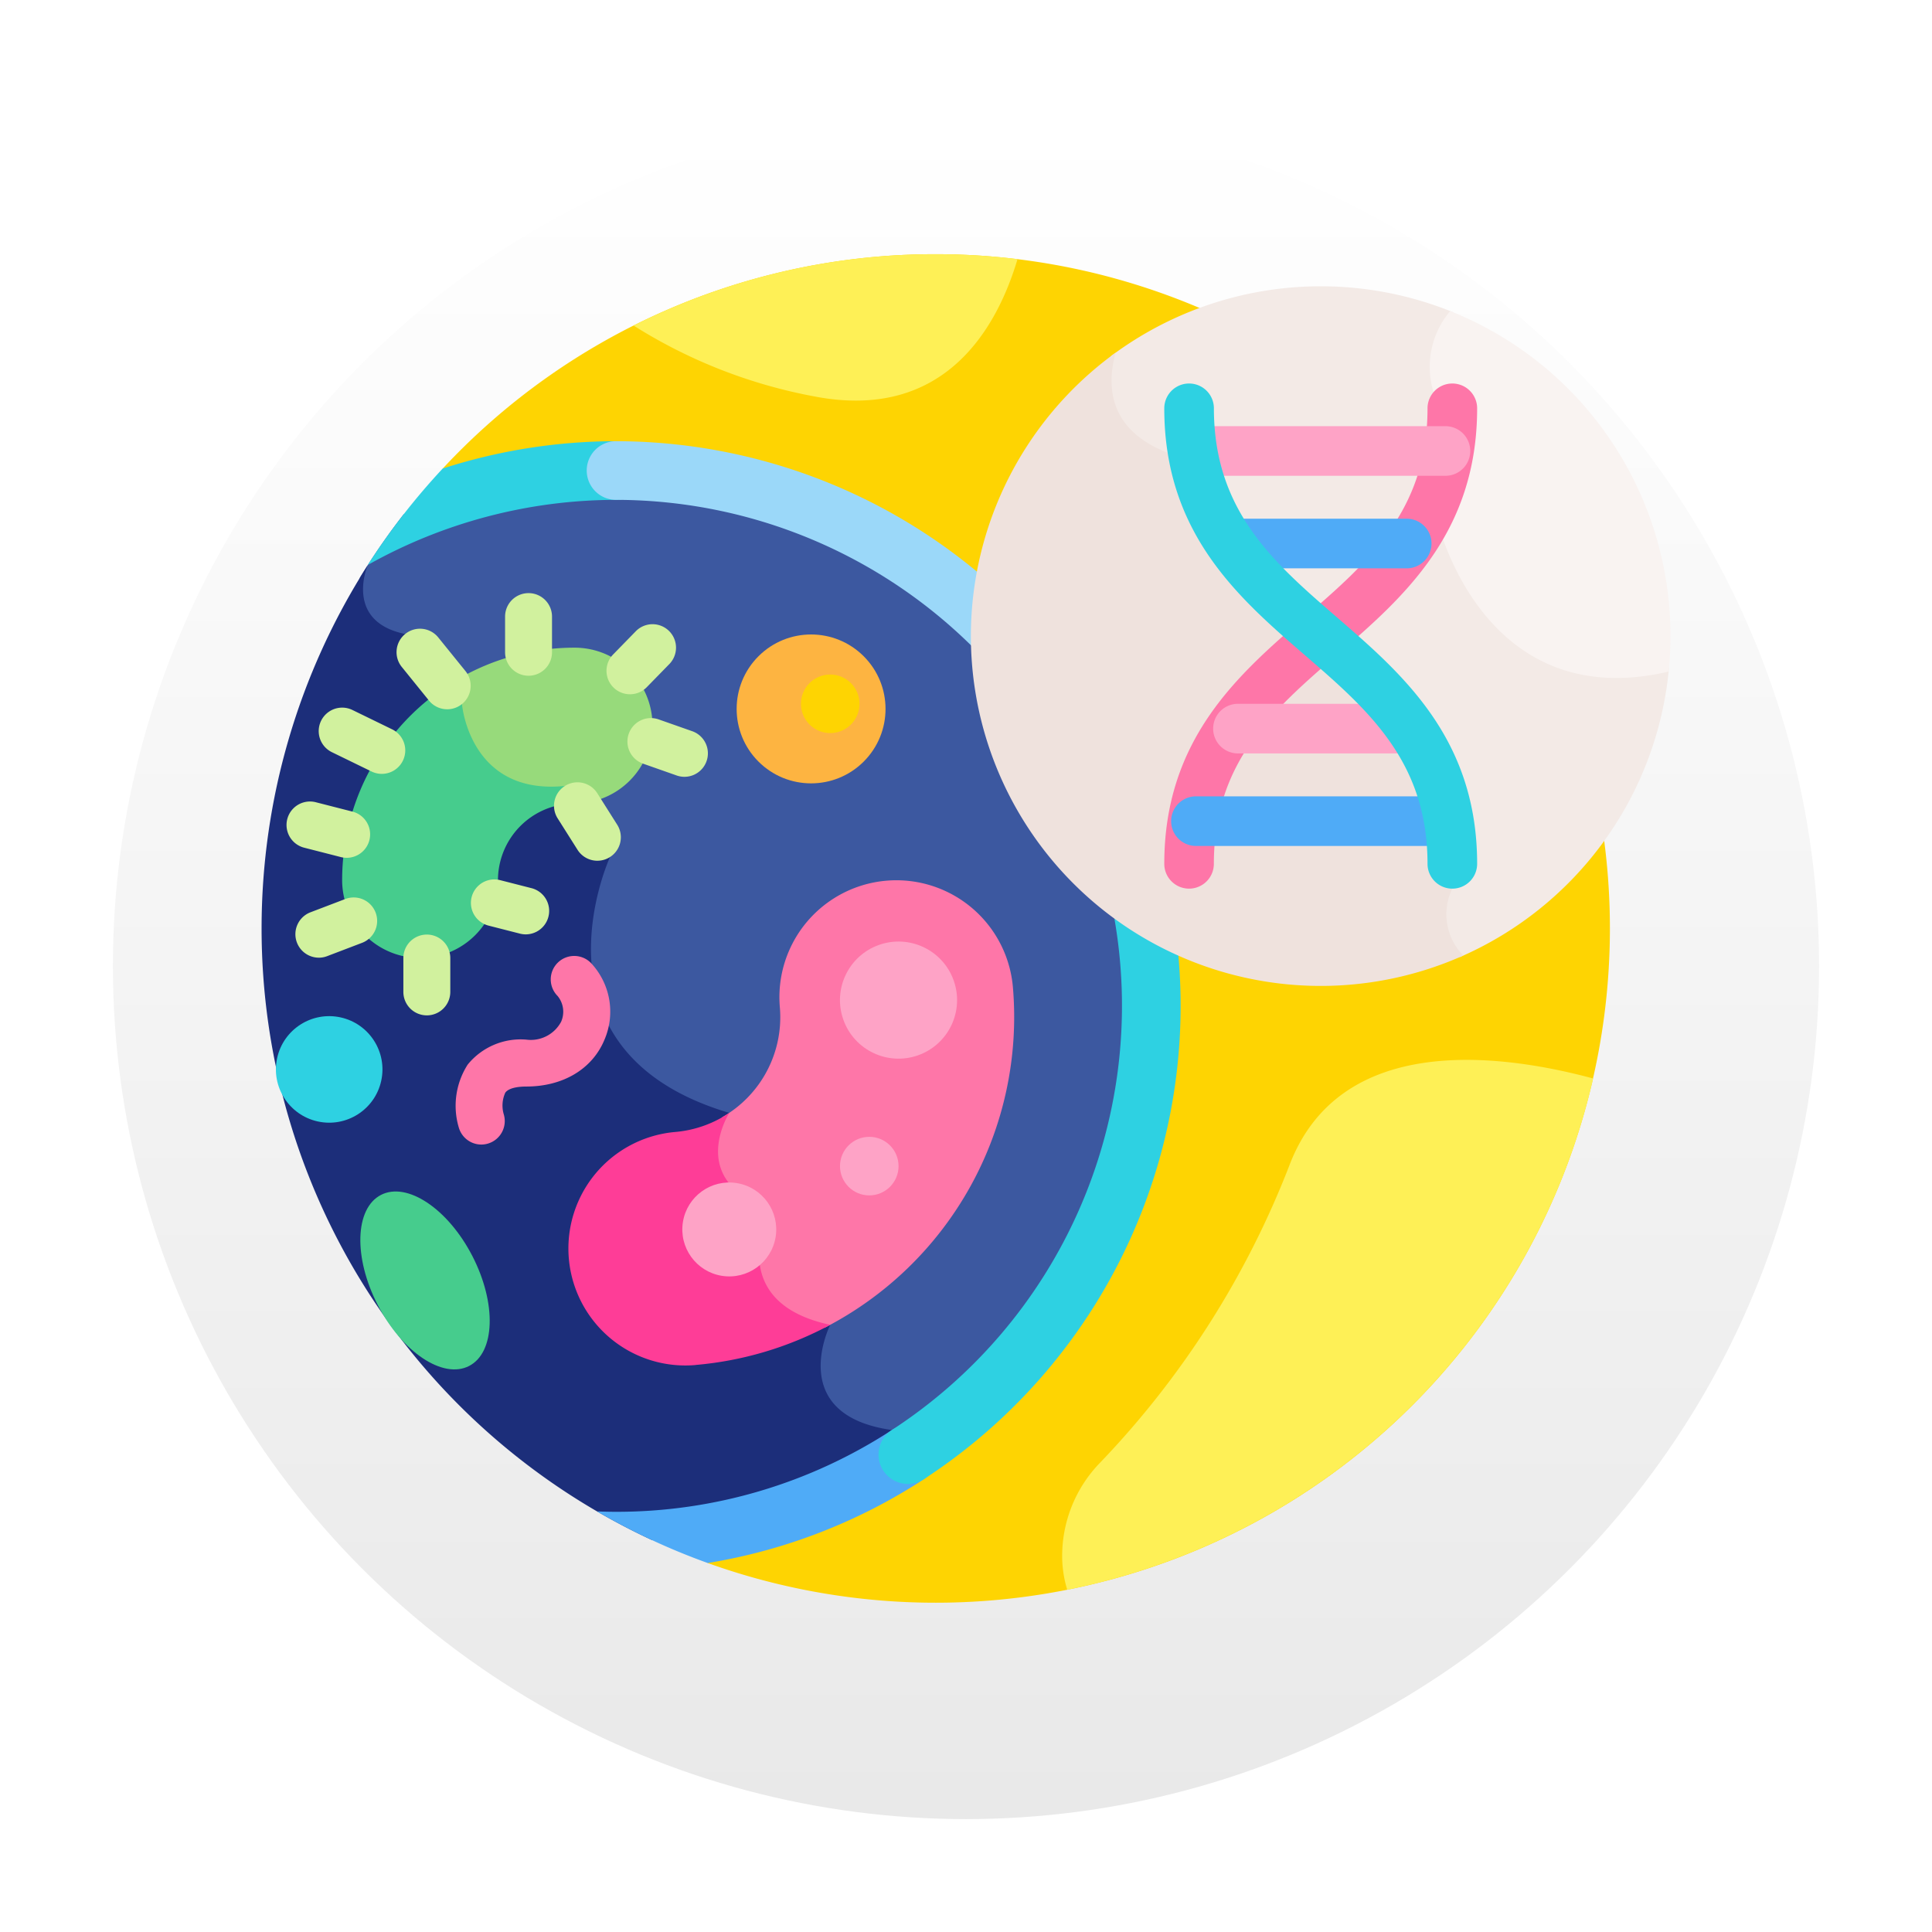 <svg xmlns="http://www.w3.org/2000/svg" xmlns:xlink="http://www.w3.org/1999/xlink" width="154" height="154" viewBox="0 0 154 154">
  <defs>
    <linearGradient id="linear-gradient" x1="0.5" x2="0.5" y2="1" gradientUnits="objectBoundingBox">
      <stop offset="0" stop-color="#fff"/>
      <stop offset="1" stop-color="#e9e9e9"/>
    </linearGradient>
    <filter id="Elipse_7691" x="0" y="0" width="154" height="154" filterUnits="userSpaceOnUse">
      <feOffset dy="3" input="SourceAlpha"/>
      <feGaussianBlur stdDeviation="3" result="blur"/>
      <feFlood flood-opacity="0.161"/>
      <feComposite operator="in" in2="blur"/>
      <feComposite in="SourceGraphic"/>
    </filter>
  </defs>
  <g id="Grupo_1004863" data-name="Grupo 1004863" transform="translate(-276 -4772.259)">
    <g transform="matrix(1, 0, 0, 1, 276, 4772.26)" filter="url(#Elipse_7691)">
      <circle id="Elipse_7691-2" data-name="Elipse 7691" cx="68" cy="68" r="68" transform="translate(9 6)" fill="url(#linear-gradient)"/>
    </g>
    <g id="bacterias_1_" data-name="bacterias (1)" transform="translate(296.847 4781.52)">
      <path id="Trazado_632483" data-name="Trazado 632483" d="M105.141,11a53.59,53.59,0,0,0-39.3,17.09l21.127,87.239A53.746,53.746,0,1,0,105.141,11Z" transform="translate(-51.4)" fill="#fed402"/>
      <path id="Trazado_632484" data-name="Trazado 632484" d="M55.871,89.627a42.522,42.522,0,0,0-16.932,3.494,53.9,53.9,0,0,0-3.481,5.037,3.881,3.881,0,0,0,3.433,4.8l4.382,5.413a8.358,8.358,0,0,0,2.69,5.212,7.543,7.543,0,0,0,5.665,1.534l3.385,5.353c-.473,1.107-2.877,7.278-.324,12.908,1.615,3.561,4.884,6.133,9.72,7.647a5.832,5.832,0,0,0-.536,4.216,5.247,5.247,0,0,0,3.177,3.141l.435.958a6.669,6.669,0,0,0,.014,5.241c.817,1.637,2.492,2.771,4.981,3.374-.379.924-1.167,3.347-.077,5.429.861,1.643,2.681,2.669,5.411,3.052a1.371,1.371,0,0,1,1.2.853,2.37,2.37,0,0,1,.15.756,42.668,42.668,0,0,0-23.3-78.416Z" transform="translate(-27.614 -61.382)" fill="#3c58a0"/>
      <path id="Trazado_632485" data-name="Trazado 632485" d="M51.863,194.719a1.742,1.742,0,0,0-1.615-1.733c-8.538-1.2-4.917-8.387-4.917-8.387-8.19-1.741-5.1-8.386-5.1-8.386l-.548-1.206c-5.557-2.34-2.4-7.3-2.4-7.3-16.624-4.925-9.51-20.387-9.51-20.387l-3.587-5.671c-7.622.768-8.208-6.531-8.208-6.531l-4.517-5.58c-4.735-.965-3.141-5.14-3-5.48a53.755,53.755,0,0,0,22.638,77.688A42.432,42.432,0,0,0,51.863,194.719Z" transform="translate(0 -88.26)" fill="#1c2e7a"/>
      <path id="Trazado_632486" data-name="Trazado 632486" d="M148.654,437.63a2.338,2.338,0,0,0-3.235-.682,40.171,40.171,0,0,1-21.992,6.518c-.507,0-1.012-.013-1.515-.031a53.478,53.478,0,0,0,8.827,4.114,44.749,44.749,0,0,0,17.232-6.683A2.338,2.338,0,0,0,148.654,437.63Z" transform="translate(-95.171 -332.221)" fill="#4fabf7"/>
      <g id="Grupo_1004814" data-name="Grupo 1004814" transform="translate(49.186 39.886)">
        <g id="Grupo_1004813" data-name="Grupo 1004813">
          <path id="Trazado_632487" data-name="Trazado 632487" d="M226.577,211.835a2.338,2.338,0,0,1-1.279-4.3,40.337,40.337,0,0,0,7.862-60.93,2.338,2.338,0,1,1,3.46-3.145,45.014,45.014,0,0,1-8.769,67.992A2.328,2.328,0,0,1,226.577,211.835Z" transform="translate(-224.237 -142.698)" fill="#2ed1e2"/>
        </g>
      </g>
      <path id="Trazado_632488" data-name="Trazado 632488" d="M58.387,78.969a45.031,45.031,0,0,0-13.814,2.18A53.957,53.957,0,0,0,38.6,88.835a40.451,40.451,0,0,1,19.789-5.19,2.338,2.338,0,1,0,0-4.676Z" transform="translate(-30.132 -53.062)" fill="#2ed1e2"/>
      <g id="Grupo_1004816" data-name="Grupo 1004816" transform="translate(25.918 25.907)">
        <g id="Grupo_1004815" data-name="Grupo 1004815">
          <path id="Trazado_632489" data-name="Trazado 632489" d="M152.082,97.624a2.332,2.332,0,0,1-1.731-.766A40.426,40.426,0,0,0,120.5,83.645a2.338,2.338,0,0,1,0-4.676,45.11,45.11,0,0,1,33.314,14.744,2.338,2.338,0,0,1-1.729,3.91Z" transform="translate(-118.159 -78.969)" fill="#9bd8f9"/>
        </g>
      </g>
      <g id="Grupo_1004817" data-name="Grupo 1004817" transform="translate(0.333 70.921)">
        <circle id="Elipse_7682" data-name="Elipse 7682" cx="4.246" cy="4.246" r="4.246" transform="translate(0 8.296) rotate(-77.589)" fill="#2ed1e2"/>
      </g>
      <g id="Grupo_1004818" data-name="Grupo 1004818" transform="translate(5.745 84.042)">
        <ellipse id="Elipse_7683" data-name="Elipse 7683" cx="4.246" cy="7.669" rx="4.246" ry="7.669" transform="translate(0 3.889) rotate(-27.257)" fill="#46cc8d"/>
      </g>
      <g id="Grupo_1004819" data-name="Grupo 1004819" transform="translate(35.413 38.856)">
        <circle id="Elipse_7684" data-name="Elipse 7684" cx="5.934" cy="5.934" r="5.934" transform="translate(0 8.391) rotate(-45)" fill="#fdb441"/>
      </g>
      <path id="Trazado_632490" data-name="Trazado 632490" d="M67.355,158.623a8.358,8.358,0,0,0,2.69,5.212,7.543,7.543,0,0,0,5.665,1.534l.67,1.059c.09,0,.18-.007.27-.007a6.21,6.21,0,0,0,0-12.421,18.421,18.421,0,0,0-10.428,3.223Z" transform="translate(-51.696 -111.635)" fill="#97da7b"/>
      <path id="Trazado_632491" data-name="Trazado 632491" d="M35.505,189.56a6.21,6.21,0,0,0,6.21-6.21,6.114,6.114,0,0,1,6.107-6.107l.113,0-.882-1.4c-7.622.768-8.208-6.531-8.208-6.531l-1.175-1.451a18.523,18.523,0,0,0-8.376,15.487,6.211,6.211,0,0,0,6.21,6.21Z" transform="translate(-22.869 -122.456)" fill="#46cc8d"/>
      <path id="Trazado_632492" data-name="Trazado 632492" d="M188.224,247.032a9.323,9.323,0,1,0-18.576,1.616,9.179,9.179,0,0,1-4.593,8.756,5.745,5.745,0,0,0-.462,4.066,5.247,5.247,0,0,0,3.178,3.141l.435.958a6.669,6.669,0,0,0,.014,5.241c.817,1.637,2.492,2.771,4.981,3.374l-.005.013A27.857,27.857,0,0,0,188.224,247.032Z" transform="translate(-128.333 -177.612)" fill="#fe76a8"/>
      <path id="Trazado_632493" data-name="Trazado 632493" d="M121.639,343.141a27.658,27.658,0,0,0,10.739-3.2c-8.189-1.741-5.1-8.385-5.1-8.385l-.548-1.206c-5.557-2.34-2.4-7.3-2.4-7.3h0a9.109,9.109,0,0,1-4.306,1.519,9.323,9.323,0,0,0,1.617,18.577Z" transform="translate(-87.048 -243.6)" fill="#fe3d97"/>
      <g id="Grupo_1004821" data-name="Grupo 1004821" transform="translate(15.474 66.938)">
        <g id="Grupo_1004820" data-name="Grupo 1004820">
          <path id="Trazado_632494" data-name="Trazado 632494" d="M72.595,281.059a1.871,1.871,0,0,1-1.791-1.333,6.088,6.088,0,0,1,.7-5.039,5.438,5.438,0,0,1,4.669-1.993,2.737,2.737,0,0,0,2.78-1.424,1.975,1.975,0,0,0-.279-2.052,1.87,1.87,0,1,1,2.645-2.645,5.662,5.662,0,0,1,1.09,6.128c-.968,2.338-3.3,3.733-6.236,3.733-.488,0-1.354.063-1.668.485a2.466,2.466,0,0,0-.123,1.731,1.873,1.873,0,0,1-1.792,2.409Z" transform="translate(-70.547 -266.025)" fill="#fe76a8"/>
        </g>
      </g>
      <g id="Grupo_1004822" data-name="Grupo 1004822" transform="translate(11.305 65.233)">
        <path id="Trazado_632495" data-name="Trazado 632495" d="M53.407,264.694a1.871,1.871,0,0,1-1.87-1.87v-2.7a1.87,1.87,0,0,1,3.741,0v2.7A1.871,1.871,0,0,1,53.407,264.694Z" transform="translate(-51.537 -258.253)" fill="#d1f19e"/>
      </g>
      <g id="Grupo_1004823" data-name="Grupo 1004823" transform="translate(16.685 60.838)">
        <path id="Trazado_632496" data-name="Trazado 632496" d="M80.444,242.594a1.871,1.871,0,0,1-.464-.059l-2.5-.639a1.87,1.87,0,1,1,.925-3.624l2.5.639a1.871,1.871,0,0,1-.461,3.683Z" transform="translate(-76.068 -238.214)" fill="#d1f19e"/>
      </g>
      <g id="Grupo_1004824" data-name="Grupo 1004824" transform="translate(23.313 53.098)">
        <path id="Trazado_632497" data-name="Trazado 632497" d="M109.743,209.181a1.869,1.869,0,0,1-1.583-.871l-1.587-2.51a1.87,1.87,0,0,1,3.162-2l1.587,2.51a1.871,1.871,0,0,1-1.579,2.87Z" transform="translate(-106.284 -202.93)" fill="#d1f19e"/>
      </g>
      <g id="Grupo_1004825" data-name="Grupo 1004825" transform="translate(29.162 47.976)">
        <path id="Trazado_632498" data-name="Trazado 632498" d="M137.5,184.262a1.868,1.868,0,0,1-.621-.106l-2.676-.941a1.87,1.87,0,0,1,1.241-3.529l2.676.941a1.871,1.871,0,0,1-.621,3.635Z" transform="translate(-132.95 -179.579)" fill="#d1f19e"/>
      </g>
      <g id="Grupo_1004826" data-name="Grupo 1004826" transform="translate(27.498 40.495)">
        <path id="Trazado_632499" data-name="Trazado 632499" d="M127.233,151.057a1.87,1.87,0,0,1-1.34-3.175l1.8-1.844a1.87,1.87,0,1,1,2.68,2.61l-1.8,1.844A1.864,1.864,0,0,1,127.233,151.057Z" transform="translate(-125.363 -145.473)" fill="#d1f19e"/>
      </g>
      <g id="Grupo_1004827" data-name="Grupo 1004827" transform="translate(19.413 38.016)">
        <path id="Trazado_632500" data-name="Trazado 632500" d="M90.373,140.757a1.87,1.87,0,0,1-1.87-1.87v-2.845a1.87,1.87,0,1,1,3.741,0v2.845A1.871,1.871,0,0,1,90.373,140.757Z" transform="translate(-88.503 -134.171)" fill="#d1f19e"/>
      </g>
      <g id="Grupo_1004828" data-name="Grupo 1004828" transform="translate(10.766 40.861)">
        <path id="Trazado_632501" data-name="Trazado 632501" d="M53.117,153.555a1.866,1.866,0,0,1-1.455-.694L49.5,150.188a1.87,1.87,0,1,1,2.907-2.353l2.163,2.673a1.87,1.87,0,0,1-1.453,3.047Z" transform="translate(-49.082 -147.141)" fill="#d1f19e"/>
      </g>
      <g id="Grupo_1004829" data-name="Grupo 1004829" transform="translate(4.555 47.144)">
        <path id="Trazado_632502" data-name="Trazado 632502" d="M25.8,181.068a1.861,1.861,0,0,1-.818-.189l-3.16-1.539a1.87,1.87,0,0,1,1.638-3.363l3.16,1.539a1.871,1.871,0,0,1-.82,3.552Z" transform="translate(-20.768 -175.788)" fill="#d1f19e"/>
      </g>
      <g id="Grupo_1004830" data-name="Grupo 1004830" transform="translate(1.992 54.626)">
        <path id="Trazado_632503" data-name="Trazado 632503" d="M13.878,214.384a1.875,1.875,0,0,1-.465-.059l-2.925-.748a1.87,1.87,0,0,1,.927-3.624l2.925.748a1.871,1.871,0,0,1-.462,3.683Z" transform="translate(-9.081 -209.894)" fill="#d1f19e"/>
      </g>
      <g id="Grupo_1004831" data-name="Grupo 1004831" transform="translate(2.696 62.275)">
        <path id="Trazado_632504" data-name="Trazado 632504" d="M14.162,249.567a1.871,1.871,0,0,1-.667-3.618l2.779-1.06a1.87,1.87,0,1,1,1.333,3.495l-2.779,1.06a1.856,1.856,0,0,1-.666.124Z" transform="translate(-12.291 -244.766)" fill="#d1f19e"/>
      </g>
      <circle id="Elipse_7685" data-name="Elipse 7685" cx="4.667" cy="4.667" r="4.667" transform="translate(44.82 67.611) rotate(-19.45)" fill="#fea3c6"/>
      <circle id="Elipse_7686" data-name="Elipse 7686" cx="2.334" cy="2.334" r="2.334" transform="translate(46.109 81.356)" fill="#fea3c6"/>
      <circle id="Elipse_7687" data-name="Elipse 7687" cx="2.334" cy="2.334" r="2.334" transform="translate(42.996 44.505)" fill="#fed402"/>
      <circle id="Elipse_7688" data-name="Elipse 7688" cx="3.743" cy="3.743" r="3.743" transform="matrix(0.161, -0.987, 0.987, 0.161, 32.987, 91.83)" fill="#fea3c6"/>
      <path id="Trazado_632505" data-name="Trazado 632505" d="M165.813,11.393A54.286,54.286,0,0,0,159.294,11a53.5,53.5,0,0,0-24.083,5.69,40.984,40.984,0,0,0,14.39,5.644C160.089,24.369,164.219,16.751,165.813,11.393Z" transform="translate(-105.553 0)" fill="#fef056"/>
      <path id="Trazado_632506" data-name="Trazado 632506" d="M333.262,305.275c-7.676-2.063-20.264-3.578-24.235,6.986a71.51,71.51,0,0,1-15.035,23.607,10.668,10.668,0,0,0-3.051,7.746,9.252,9.252,0,0,0,.4,2.413A53.806,53.806,0,0,0,333.262,305.275Z" transform="translate(-227.119 -228.571)" fill="#fef056"/>
      <g id="Grupo_1004838" data-name="Grupo 1004838" transform="translate(56.545 13.559)">
        <path id="Trazado_632507" data-name="Trazado 632507" d="M341.684,51.962c-5.462-3.126-7.327-9.778-7.565-10.715a9.584,9.584,0,0,0,.138-9.155,6.589,6.589,0,0,1,.891-7.337,27.912,27.912,0,0,0-27.294,3.474,7.073,7.073,0,0,0,.109,4.1c.721,1.962,2.5,3.38,5.283,4.215l11.822,15.007.033.035c.1.088,9.621,8.846,9.664,19.034a4.981,4.981,0,0,0-.166,3.853,5.272,5.272,0,0,0,1.051,1.669,27.9,27.9,0,0,0,16.671-23.051C348.258,54.055,344.685,53.679,341.684,51.962Z" transform="translate(-296.677 -22.672)" fill="#f3eae6"/>
        <path id="Trazado_632508" data-name="Trazado 632508" d="M426.057,31.675a6.874,6.874,0,0,0-.879,7.576,9.2,9.2,0,0,1-.19,8.976s3.516,15.684,18.48,12.185a27.861,27.861,0,0,0-17.411-28.737Z" transform="translate(-387.852 -29.7)" fill="#f9f3f1"/>
        <path id="Trazado_632509" data-name="Trazado 632509" d="M286.4,70.2,274.519,55.125c-5.816-1.706-5.96-5.58-5.2-8.329A27.885,27.885,0,0,0,297.033,94.85a4.662,4.662,0,0,1-.877-5.332C296.155,79.055,286.4,70.2,286.4,70.2Z" transform="translate(-257.783 -41.504)" fill="#efe2dd"/>
        <g id="Grupo_1004832" data-name="Grupo 1004832" transform="translate(15.413 7.749)">
          <path id="Trazado_632510" data-name="Trazado 632510" d="M330.025,98.262a1.977,1.977,0,0,1-1.977-1.977c0-9.981,5.937-15.118,11.175-19.65,5.044-4.364,9.808-8.486,9.808-16.66a1.977,1.977,0,0,1,3.955,0c0,9.981-5.937,15.118-11.175,19.65C336.767,83.989,332,88.111,332,96.284A1.978,1.978,0,0,1,330.025,98.262Z" transform="translate(-328.048 -57.997)" fill="#fe76a8"/>
        </g>
        <g id="Grupo_1004833" data-name="Grupo 1004833" transform="translate(15.96 11.151)">
          <path id="Trazado_632511" data-name="Trazado 632511" d="M352.409,77.463H332.522a1.977,1.977,0,1,1,0-3.955h19.887a1.977,1.977,0,0,1,0,3.955Z" transform="translate(-330.545 -73.508)" fill="#fea3c6"/>
        </g>
        <g id="Grupo_1004834" data-name="Grupo 1004834" transform="translate(15.96 40.656)">
          <path id="Trazado_632512" data-name="Trazado 632512" d="M352.409,211.976H332.522a1.977,1.977,0,1,1,0-3.955h19.887a1.977,1.977,0,0,1,0,3.955Z" transform="translate(-330.545 -208.021)" fill="#4fabf7"/>
        </g>
        <g id="Grupo_1004835" data-name="Grupo 1004835" transform="translate(19.312 33.28)">
          <path id="Trazado_632513" data-name="Trazado 632513" d="M361.25,178.348H347.8a1.977,1.977,0,0,1,0-3.955H361.25a1.977,1.977,0,1,1,0,3.955Z" transform="translate(-345.826 -174.393)" fill="#fea3c6"/>
        </g>
        <g id="Grupo_1004836" data-name="Grupo 1004836" transform="translate(19.312 18.527)">
          <path id="Trazado_632514" data-name="Trazado 632514" d="M361.25,111.091H347.8a1.977,1.977,0,0,1,0-3.955H361.25a1.977,1.977,0,1,1,0,3.955Z" transform="translate(-345.826 -107.136)" fill="#4fabf7"/>
        </g>
        <g id="Grupo_1004837" data-name="Grupo 1004837" transform="translate(15.413 7.749)">
          <path id="Trazado_632515" data-name="Trazado 632515" d="M351.008,98.262a1.978,1.978,0,0,1-1.977-1.977c0-8.174-4.764-12.3-9.808-16.66-5.238-4.532-11.175-9.669-11.175-19.65a1.977,1.977,0,1,1,3.955,0c0,8.174,4.764,12.3,9.808,16.66,5.238,4.532,11.175,9.669,11.175,19.65A1.978,1.978,0,0,1,351.008,98.262Z" transform="translate(-328.048 -57.997)" fill="#2ed1e2"/>
        </g>
      </g>
    </g>
  </g>
</svg>
